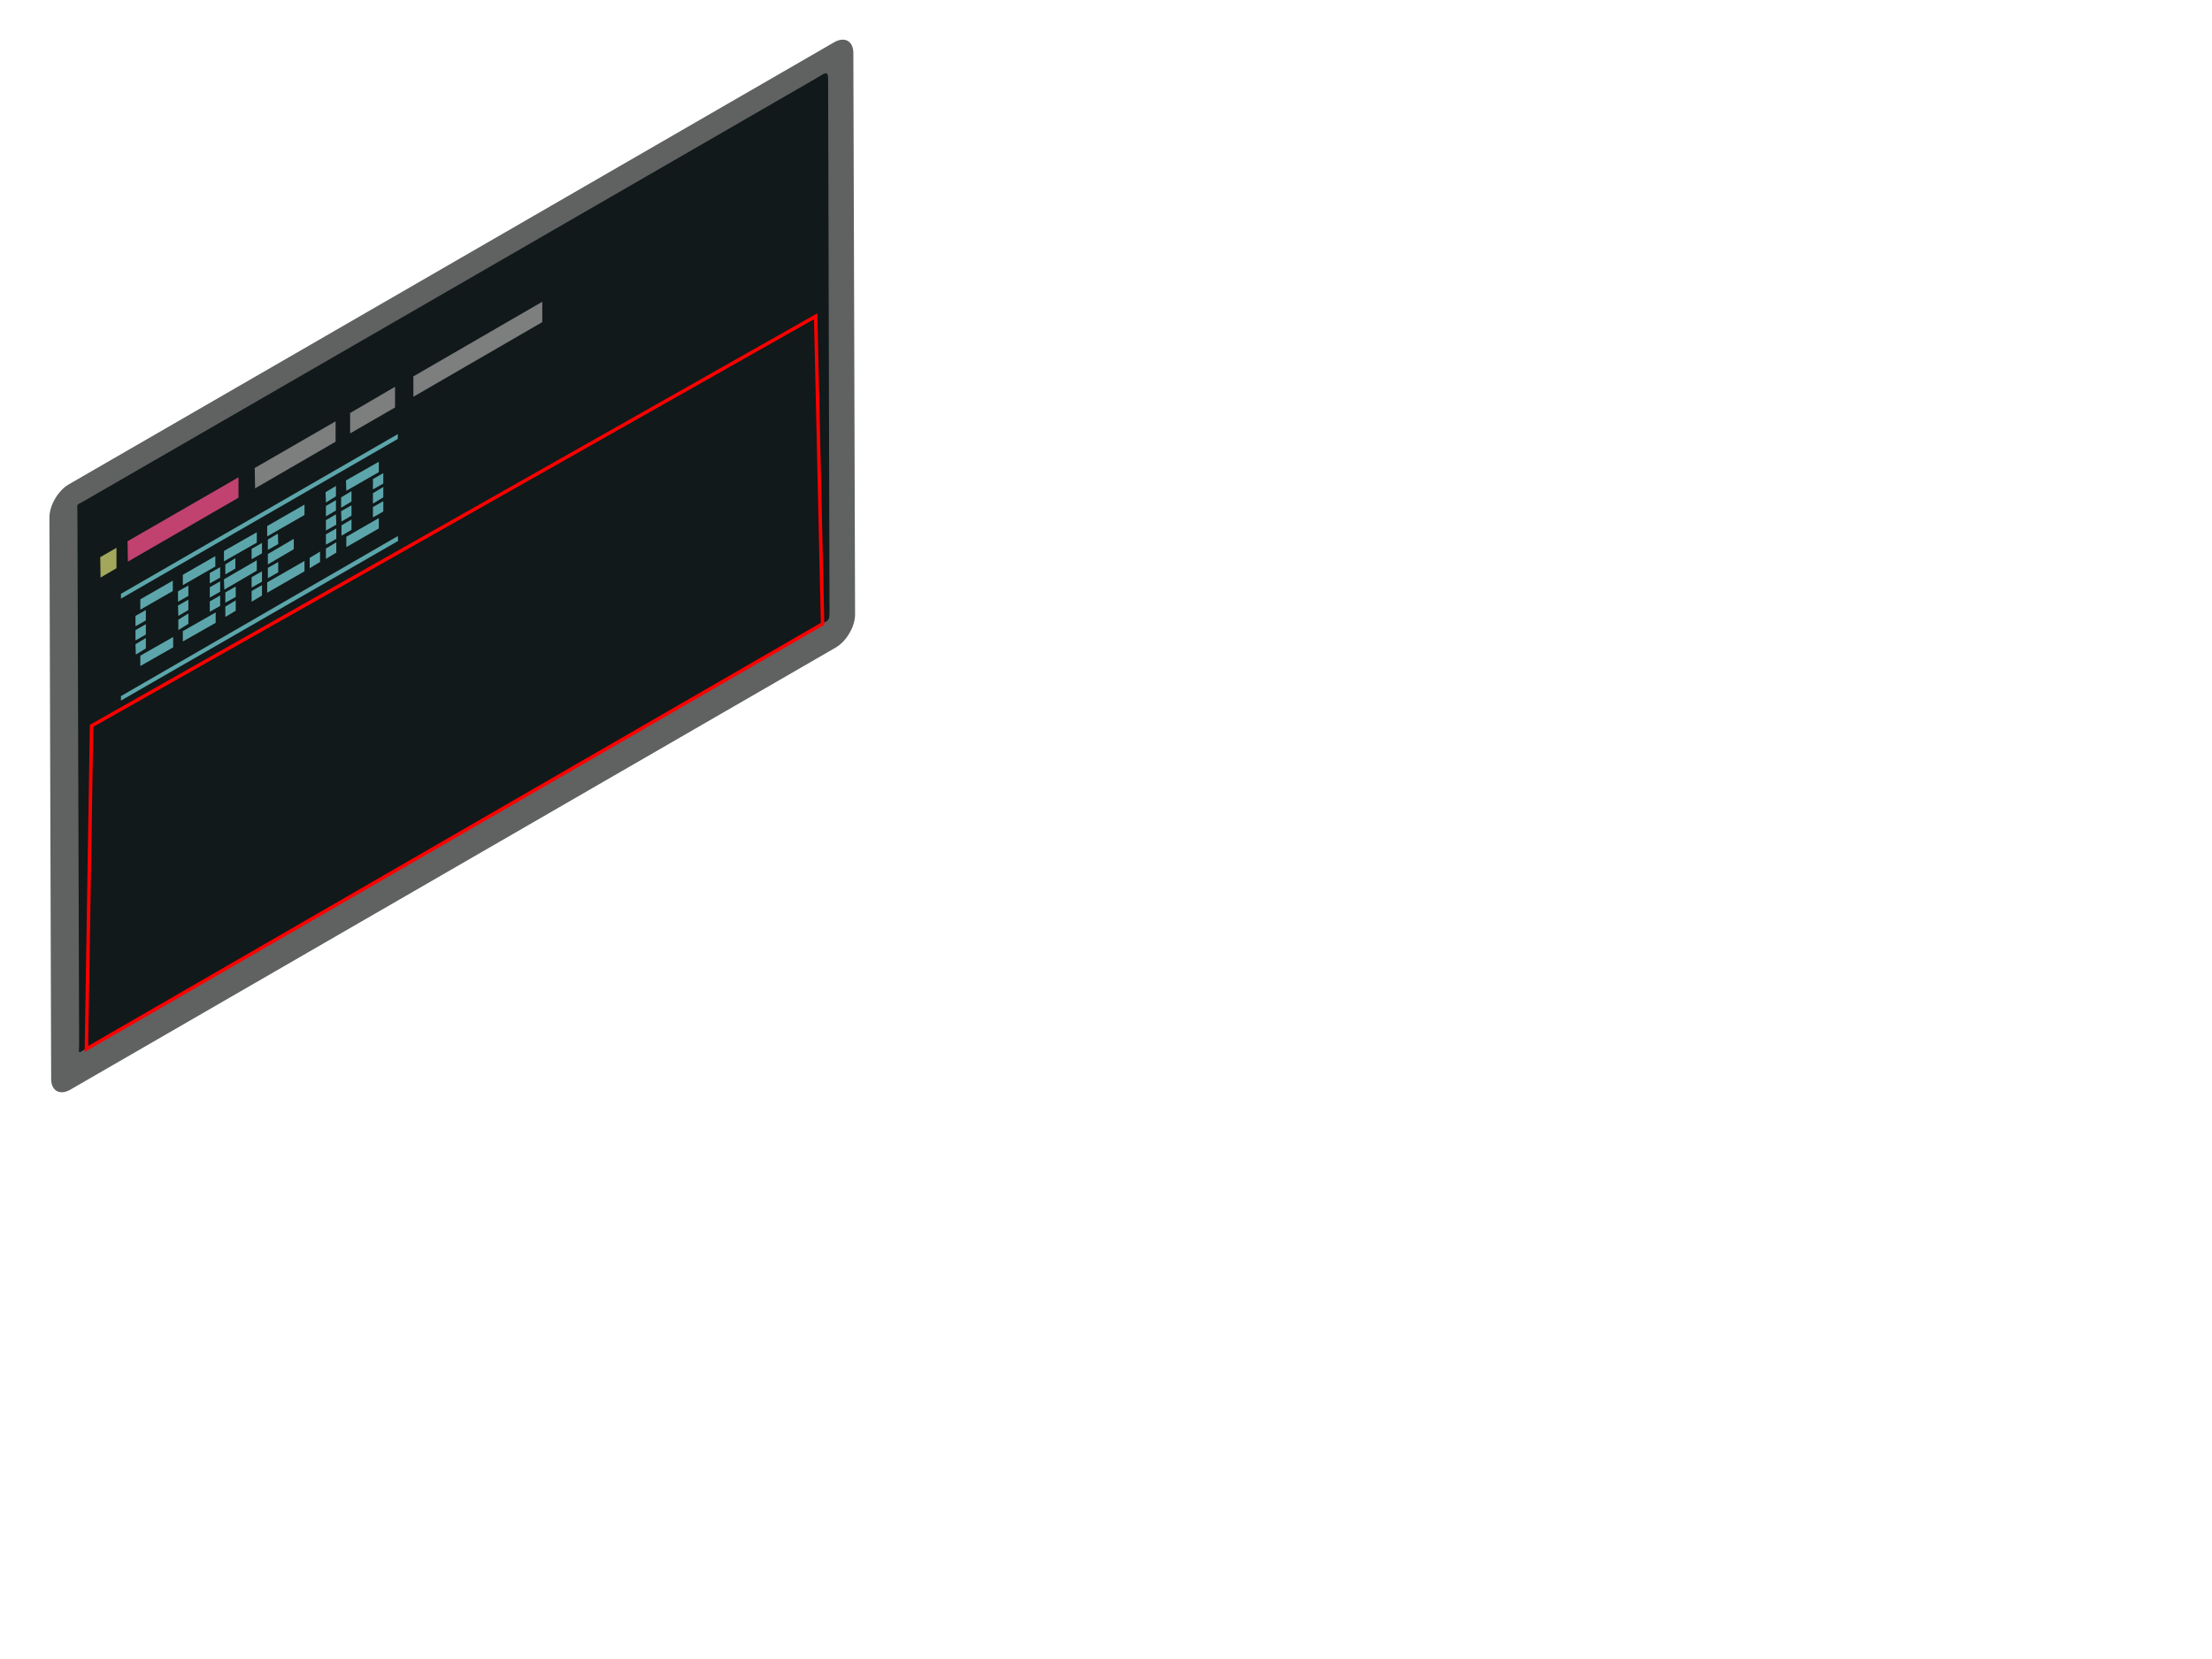 <svg width="640" height="480" xmlns="http://www.w3.org/2000/svg" xmlns:svg="http://www.w3.org/2000/svg" preserveAspectRatio="xMidYMid meet">
 <!-- Created with SVG-edit - http://svg-edit.googlecode.com/ -->
 <g>
  <title>Layer 1</title>
  <path id="frame" fill="#606161" d="m241.4,12.2c3,-1.7 5.5,-0.3 5.5,3.1l0.5,162.5c0,3.5 -2.5,7.7 -5.5,9.5l-221.6,128c-3,1.7 -5.5,0.3 -5.5,-3.1l-0.5,-162.5c0,-3.5 2.5,-7.7 5.5,-9.5l221.6,-128z"/>
  <g id="svg_3">
   <path id="svg_4" d="m239.6,23.2c0,-2.3 -0.4,-2.3 -1.7,-1.6c-0.5,0.3 -1.2,0.7 -2,1.2l-211.3,122c-0.8,0.5 -1.3,0.7 -1.7,0.9c-0.8,0.5 -0.5,0.6 -0.5,2.9l0.5,153.4c0,2.2 -0.3,2.7 0.5,2.3c0.3,-0.2 0.9,-0.6 1.7,-1l212,-122.4c0.8,-0.5 1.4,-0.8 1.8,-1c1,-0.6 1.1,-1 1.1,-3.2l-0.4,-153.5l0,122l0,-122z" fill="#11191A" class="screen"/>
  </g>
  <polygon id="svg_1" points="33.7,158.5 33.7,164.4 29.1,167.1 29,161.2" fill="#A2A75C" class="code line-0"/>
  <polygon id="svg_2" points="114.3,111.9 114.3,117.9 101.3,125.4 101.3,119.5" fill="#7D7E7E" class="code line-0"/>
  <polygon id="svg_5" points="156.9,87.3 156.9,93.2 119.6,114.8 119.6,108.9" fill="#7D7E7E" class="code line-0"/>
  <polygon id="svg_6" points="97.1,121.9 97.1,127.8 73.8,141.3 73.7,135.4" fill="#7D7E7E" class="code line-0"/>
  <polygon id="svg_7" points="69,138.1 69,144 37,162.5 36.9,156.6" fill="#C1426F" class="code line-0"/>
  <polygon id="svg_8" points="54.5,177.5 54.5,180.5 51.6,182.3 51.6,179.3" fill="#5CA6AB" class="code core"/>
  <polygon id="svg_9" points="62.4,177.2 62.4,180.2 52.9,185.6 52.9,182.6" fill="#5CA6AB" class="code core"/>
  <polygon id="svg_10" points="110.9,140.9 110.9,143.9 107.9,145.7 107.9,142.7" fill="#5CA6AB" class="code core"/>
  <polygon id="svg_11" points="109.6,133.6 109.6,136.6 100.2,142 100.1,139" fill="#5CA6AB" class="code core"/>
  <polygon id="svg_12" points="63.7,164.1 63.7,167.1 60.7,168.8 60.7,165.8" fill="#5CA6AB" class="code core"/>
  <polygon id="svg_13" points="75.8,157.1 75.8,160.1 72.8,161.8 72.8,158.8" fill="#5CA6AB" class="code core"/>
  <polygon id="svg_14" points="75.8,165.3 75.8,168.3 72.8,170 72.8,167" fill="#5CA6AB" class="code core"/>
  <polygon id="svg_15" points="110.9,136.9 110.9,139.9 107.9,141.6 107.9,138.6" fill="#5CA6AB" class="code core"/>
  <polygon id="svg_16" points="97.2,140.6 97.2,143.6 94.3,145.4 94.2,142.4" fill="#5CA6AB" class="code core"/>
  <polygon id="svg_17" points="97.2,148.8 97.3,151.8 94.3,153.5 94.3,150.5" fill="#5CA6AB" class="code core"/>
  <polygon id="svg_18" points="97.2,144.7 97.2,147.7 94.3,149.4 94.3,146.4" fill="#5CA6AB" class="code core"/>
  <polygon id="svg_19" points="110.9,145 110.9,148 107.9,149.7 107.9,146.7" fill="#5CA6AB" class="code core"/>
  <polygon id="svg_20" points="101.7,150.3 101.7,153.3 98.8,155 98.8,152" fill="#5CA6AB" class="code core"/>
  <polygon id="svg_21" points="97.3,156.9 97.3,159.9 94.3,161.7 94.3,158.7" fill="#5CA6AB" class="code core"/>
  <polygon id="svg_22" points="109.6,149.9 109.6,152.9 100.2,158.3 100.2,155.3" fill="#5CA6AB" class="code core"/>
  <polygon id="svg_23" points="101.7,146.2 101.7,149.2 98.8,150.9 98.7,147.9" fill="#5CA6AB" class="code core"/>
  <polygon id="svg_24" points="97.3,152.9 97.3,155.9 94.3,157.6 94.3,154.6" fill="#5CA6AB" class="code core"/>
  <polygon id="svg_25" points="92.6,159.6 92.6,162.6 89.6,164.4 89.6,161.4" fill="#5CA6AB" class="code core"/>
  <polygon id="svg_26" points="101.7,142.1 101.7,145.1 98.7,146.9 98.7,143.9" fill="#5CA6AB" class="code core"/>
  <polygon id="svg_27" points="88.1,162.3 88.1,165.3 77.3,171.5 77.3,168.5" fill="#5CA6AB" class="code core"/>
  <polygon id="svg_28" points="80.5,162.6 80.5,165.6 77.5,167.3 77.5,164.3" fill="#5CA6AB" class="code core"/>
  <polygon id="svg_29" points="75.8,169.3 75.8,172.3 72.8,174.1 72.8,171" fill="#5CA6AB" class="code core"/>
  <polygon id="svg_30" points="80.4,154.4 80.5,157.4 77.5,159.1 77.5,156.1" fill="#5CA6AB" class="code core"/>
  <polygon id="svg_31" points="68.2,173.7 68.2,176.7 65.2,178.5 65.2,175.5" fill="#5CA6AB" class="code core"/>
  <polygon id="svg_32" points="68.2,169.7 68.2,172.7 65.2,174.4 65.2,171.4" fill="#5CA6AB" class="code core"/>
  <polygon id="svg_33" points="74.3,162.1 74.3,165.1 64.9,170.6 64.8,167.6" fill="#5CA6AB" class="code core"/>
  <polygon id="svg_34" points="63.7,172.3 63.7,175.3 60.7,177 60.7,174" fill="#5CA6AB" class="code core"/>
  <polygon id="svg_35" points="68.1,161.5 68.1,164.5 65.2,166.2 65.2,163.3" fill="#5CA6AB" class="code core"/>
  <polygon id="svg_36" points="63.7,168.2 63.7,171.2 60.7,172.9 60.7,169.9" fill="#5CA6AB" class="code core"/>
  <polygon id="svg_37" points="74.3,154 74.3,157 64.8,162.4 64.8,159.4" fill="#5CA6AB" class="code core"/>
  <polygon id="svg_38" points="54.5,173.5 54.5,176.5 51.6,178.2 51.5,175.2" fill="#5CA6AB" class="code core"/>
  <polygon id="svg_39" points="115.1,155.1 115.2,156.5 35,202.7 35,201.4" fill="#5CA6AB" class="code core"/>
  <polygon id="svg_40" points="54.5,169.4 54.5,172.4 51.5,174.1 51.5,171.1" fill="#5CA6AB" class="code core"/>
  <polygon id="svg_41" points="50.1,184.3 50.1,187.3 40.6,192.7 40.6,189.7" fill="#5CA6AB" class="code core"/>
  <polygon id="svg_42" points="62.3,160.9 62.3,163.9 52.9,169.3 52.9,166.3" fill="#5CA6AB" class="code core"/>
  <polygon id="svg_43" points="42.2,184.6 42.2,187.6 39.3,189.4 39.2,186.4" fill="#5CA6AB" class="code core"/>
  <polygon id="svg_44" points="42.2,176.5 42.2,179.5 39.2,181.2 39.2,178.2" fill="#5CA6AB" class="code core"/>
  <polygon id="svg_45" points="50,168 50,171 40.6,176.4 40.6,173.4" fill="#5CA6AB" class="code core"/>
  <polygon id="svg_46" points="115.1,125.6 115.1,127 35,173.2 35,171.8" fill="#5CA6AB" class="code core"/>
  <polygon id="svg_47" points="85,155.9 85,158.9 77.5,163.3 77.5,160.3" fill="#5CA6AB" class="code core"/>
  <polygon id="svg_48" points="88.1,146 88.1,149 77.3,155.2 77.3,152.2" fill="#5CA6AB" class="code core"/>
  <polygon id="svg_49" points="42.2,180.6 42.2,183.6 39.2,185.3 39.2,182.3" fill="#5CA6AB" class="code core"/>
  <path fill="#11191A" stroke="#ff0000" d="m26.5,210l209.5,-118.5l2,89l-213,123l1.5,-93.5z" id="svg_50"/>
 </g>
</svg>